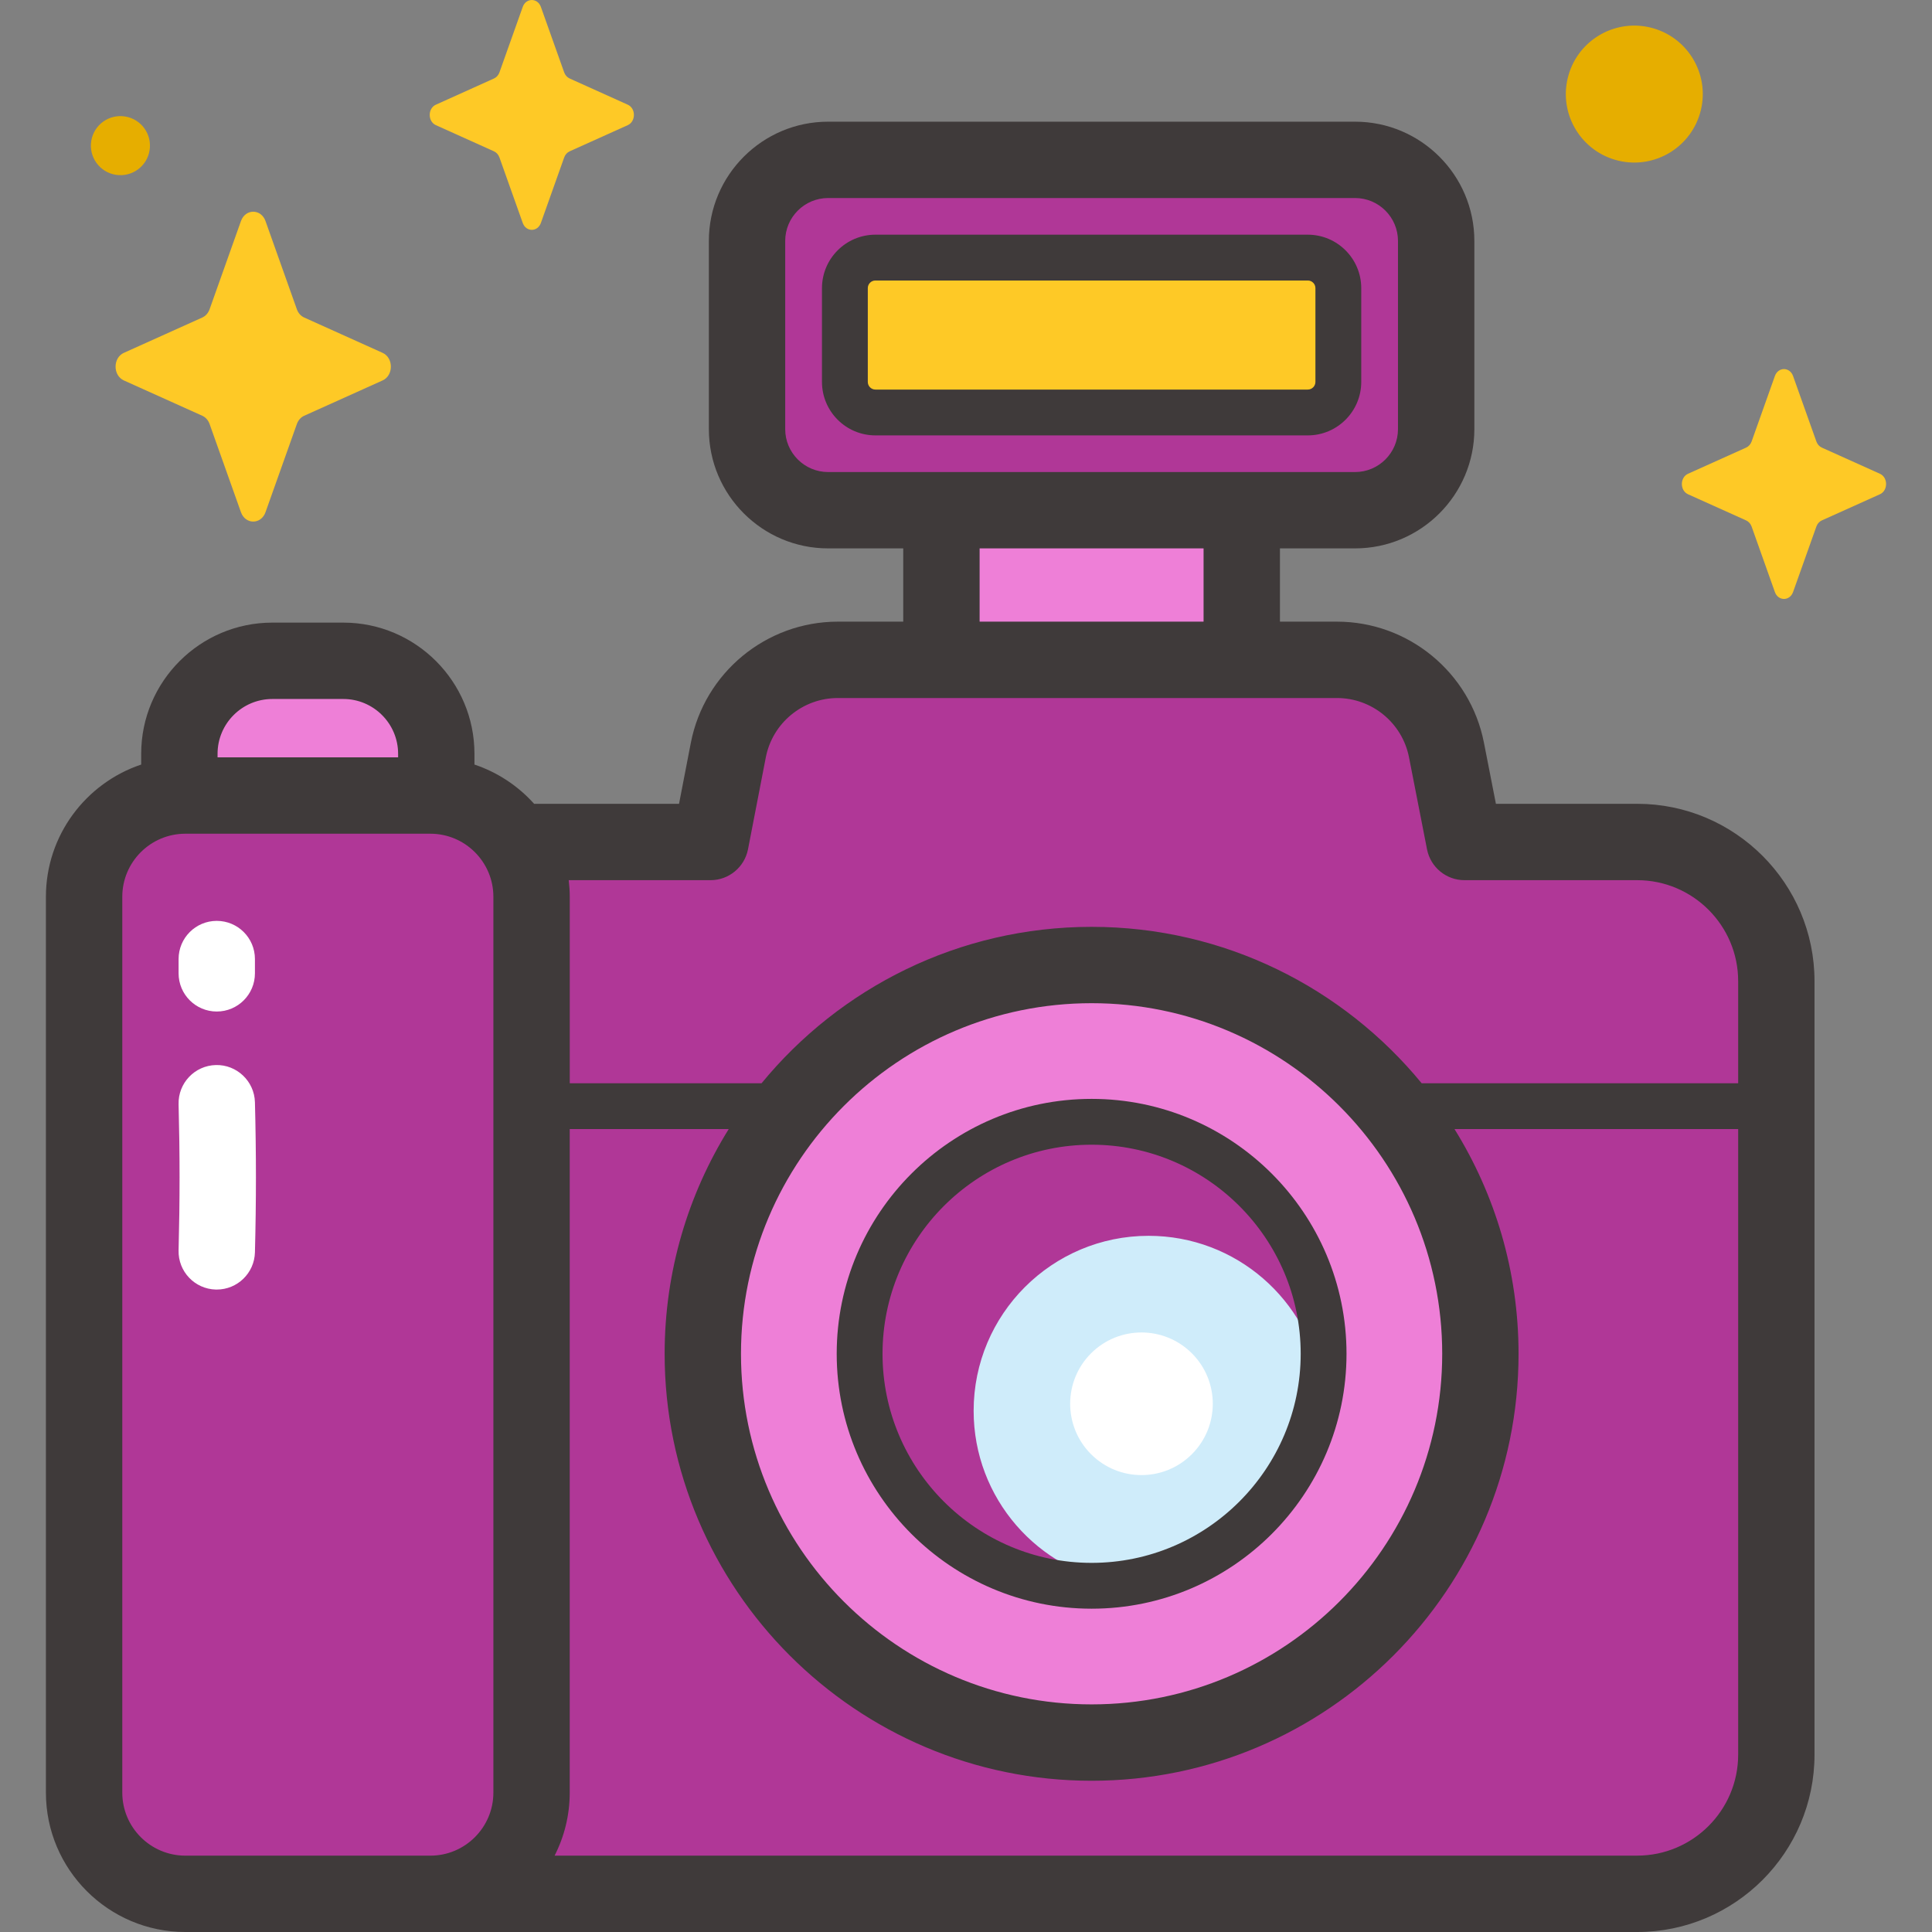 <svg width="64" height="64" viewBox="0 0 64 64" fill="none" xmlns="http://www.w3.org/2000/svg">
<rect x="0" y="0" width="64" height="64" fill="#808080" stroke="none"/>
<g clip-path="url(#clip0_887:5916)">
<path d="M31.186 14.457H41.135V24.316H31.186V14.457Z" fill="#EE7FD7"/>
<path d="M11.373 29.55H9.022C7.321 29.55 5.942 28.171 5.942 26.47V24.97C5.942 23.269 7.321 21.89 9.022 21.89H11.373C13.074 21.89 14.453 23.269 14.453 24.97V26.47C14.453 28.171 13.074 29.55 11.373 29.55Z" fill="#EE7FD7"/>
<path d="M54.233 27.892H48.513L47.916 24.843C47.576 23.109 46.056 21.858 44.29 21.858H27.753C25.983 21.858 24.462 23.113 24.126 24.85L23.537 27.892H17.074C16.478 26.966 15.438 26.353 14.256 26.353H6.139C4.287 26.353 2.786 27.854 2.786 29.706V59.383C2.786 61.234 4.287 62.735 6.139 62.735H14.121H14.256H54.233C56.779 62.735 58.844 60.671 58.844 58.125V32.502C58.843 29.956 56.779 27.892 54.233 27.892Z" fill="#B03797"/>
<path d="M54.233 27.892H48.513L48.018 28.92C48.12 29.249 48.175 29.6 48.175 29.963V49.474C48.175 51.413 46.604 52.984 44.665 52.984H17.608V29.706C17.608 27.854 16.107 26.353 14.256 26.353H9.88C11.226 26.353 12.317 27.444 12.317 28.79V53.809C12.317 55.155 11.226 56.246 9.88 56.246H5.223C3.877 56.246 2.786 55.155 2.786 53.809V59.383C2.786 61.234 4.287 62.735 6.139 62.735H54.233C56.779 62.735 58.844 60.671 58.844 58.125V32.502C58.843 29.956 56.779 27.892 54.233 27.892Z" fill="#B03797"/>
<path d="M36.16 57.392C43.089 57.392 48.706 51.775 48.706 44.846C48.706 37.917 43.089 32.3 36.16 32.3C29.232 32.3 23.615 37.917 23.615 44.846C23.615 51.775 29.232 57.392 36.16 57.392Z" fill="#EE7FD7"/>
<path d="M36.161 52.531C40.405 52.531 43.846 49.09 43.846 44.846C43.846 40.602 40.405 37.161 36.161 37.161C31.916 37.161 28.476 40.602 28.476 44.846C28.476 49.09 31.916 52.531 36.161 52.531Z" fill="#CFECFA"/>
<path d="M32.253 46.735C32.253 43.534 34.848 40.938 38.049 40.938C40.95 40.938 43.352 43.068 43.778 45.849C43.821 45.521 43.846 45.186 43.846 44.846C43.846 40.602 40.405 37.161 36.161 37.161C31.916 37.161 28.476 40.602 28.476 44.846C28.476 49.09 31.916 52.531 36.161 52.531C36.501 52.531 36.835 52.507 37.164 52.464C34.383 52.038 32.253 49.635 32.253 46.735Z" fill="#B03797"/>
<path d="M44.889 16.901H27.432C25.949 16.901 24.746 15.699 24.746 14.216V7.981C24.746 6.498 25.948 5.295 27.432 5.295H44.889C46.372 5.295 47.575 6.498 47.575 7.981V14.216C47.575 15.699 46.372 16.901 44.889 16.901Z" fill="#B03797"/>
<path d="M43.321 13.664H28.999C28.44 13.664 27.987 13.211 27.987 12.652V9.545C27.987 8.986 28.44 8.533 28.999 8.533H43.321C43.88 8.533 44.333 8.986 44.333 9.545V12.652C44.333 13.211 43.88 13.664 43.321 13.664Z" fill="#FEC926"/>
<path d="M8.795 7.323L9.834 10.245C9.878 10.37 9.966 10.469 10.078 10.519L12.673 11.688C13.04 11.853 13.04 12.438 12.673 12.603L10.078 13.772C9.966 13.822 9.878 13.921 9.834 14.046L8.795 16.968C8.648 17.381 8.129 17.381 7.982 16.968L6.943 14.046C6.899 13.921 6.811 13.822 6.7 13.772L4.104 12.603C3.737 12.438 3.737 11.853 4.104 11.688L6.7 10.519C6.811 10.469 6.899 10.37 6.943 10.245L7.982 7.323C8.129 6.91 8.648 6.91 8.795 7.323Z" fill="#FEC926"/>
<path d="M17.918 0.23L18.689 2.397C18.722 2.489 18.787 2.563 18.87 2.6L20.795 3.468C21.067 3.59 21.067 4.023 20.795 4.146L18.87 5.013C18.787 5.051 18.722 5.124 18.689 5.217L17.918 7.384C17.809 7.69 17.424 7.69 17.316 7.384L16.545 5.217C16.512 5.124 16.447 5.051 16.364 5.013L14.439 4.146C14.167 4.024 14.167 3.59 14.439 3.468L16.364 2.6C16.447 2.563 16.512 2.49 16.545 2.397L17.316 0.23C17.424 -0.076 17.809 -0.076 17.918 0.23Z" fill="#FEC926"/>
<path d="M56.346 3.638C56.634 2.419 55.879 1.197 54.66 0.909C53.441 0.621 52.219 1.376 51.931 2.595C51.643 3.814 52.398 5.036 53.617 5.324C54.836 5.612 56.057 4.857 56.346 3.638Z" fill="#E6AE00"/>
<path d="M4.955 4.981C5.042 4.448 4.679 3.945 4.146 3.859C3.612 3.772 3.11 4.134 3.023 4.668C2.937 5.201 3.299 5.704 3.833 5.79C4.366 5.877 4.869 5.515 4.955 4.981Z" fill="#E6AE00"/>
<path d="M59.398 12.457L60.169 14.623C60.202 14.716 60.267 14.79 60.349 14.827L62.275 15.694C62.547 15.817 62.547 16.25 62.275 16.373L60.349 17.24C60.267 17.277 60.202 17.351 60.169 17.444L59.398 19.611C59.289 19.917 58.904 19.917 58.795 19.611L58.025 17.444C57.992 17.351 57.926 17.277 57.844 17.24L55.918 16.373C55.646 16.25 55.646 15.817 55.918 15.694L57.844 14.827C57.926 14.79 57.992 14.716 58.025 14.623L58.795 12.457C58.904 12.15 59.289 12.15 59.398 12.457Z" fill="#FEC926"/>
<path d="M54.233 26.627H49.554L49.157 24.6C48.702 22.278 46.655 20.593 44.29 20.593H42.4V18.166H44.889C47.068 18.166 48.84 16.394 48.84 14.216V7.981C48.84 5.803 47.067 4.031 44.889 4.031H27.432C25.254 4.031 23.482 5.803 23.482 7.981V14.216C23.482 16.394 25.254 18.166 27.432 18.166H29.921V20.593H27.753C25.383 20.593 23.335 22.283 22.884 24.61L22.494 26.627H17.693C17.164 26.037 16.485 25.584 15.717 25.327V24.97C15.717 22.575 13.768 20.625 11.373 20.625H9.022C6.626 20.625 4.677 22.575 4.677 24.97V25.327C2.846 25.94 1.521 27.671 1.521 29.706V59.383C1.521 61.929 3.593 64 6.139 64H14.121H14.256H54.233C57.473 64 60.108 61.364 60.108 58.125V32.502C60.108 29.263 57.473 26.627 54.233 26.627ZM26.011 14.216V7.981C26.011 7.198 26.649 6.56 27.432 6.56H44.889C45.673 6.56 46.31 7.198 46.31 7.981V14.216C46.31 14.999 45.672 15.637 44.889 15.637H27.432C26.649 15.637 26.011 14.999 26.011 14.216ZM32.451 18.166H39.87V20.593H32.451V18.166ZM23.537 29.157C24.143 29.157 24.663 28.727 24.779 28.132L25.368 25.091C25.588 23.951 26.592 23.123 27.753 23.123H44.29C45.449 23.123 46.452 23.949 46.675 25.086L47.272 28.135C47.388 28.728 47.908 29.157 48.513 29.157H54.233C56.078 29.157 57.579 30.658 57.579 32.502V35.885H47.095C44.499 32.723 40.562 30.703 36.161 30.703C31.76 30.703 27.823 32.723 25.227 35.885H18.874V29.706C18.874 29.52 18.861 29.337 18.84 29.157H23.537V29.157ZM36.161 33.232C42.565 33.232 47.775 38.442 47.775 44.846C47.775 51.25 42.565 56.46 36.161 56.46C29.756 56.46 24.546 51.25 24.546 44.846C24.546 38.442 29.756 33.232 36.161 33.232ZM9.022 23.155H11.373C12.373 23.155 13.188 23.97 13.188 24.97V25.088H7.207V24.97C7.207 23.97 8.021 23.155 9.022 23.155ZM4.051 59.383V29.706C4.051 28.555 4.988 27.618 6.139 27.618H14.256C15.407 27.618 16.344 28.555 16.344 29.706V59.383C16.344 60.534 15.407 61.471 14.256 61.471H6.139C4.988 61.47 4.051 60.534 4.051 59.383ZM54.233 61.47H18.372C18.692 60.843 18.873 60.134 18.873 59.382V37.402H24.14C22.795 39.566 22.017 42.117 22.017 44.846C22.017 52.645 28.362 58.99 36.161 58.99C43.96 58.99 50.304 52.645 50.304 44.846C50.304 42.117 49.526 39.566 48.182 37.402H57.579V58.125C57.579 59.969 56.078 61.47 54.233 61.47Z" fill="#3F3A3A"/>
<path d="M36.161 53.29C40.816 53.29 44.605 49.502 44.605 44.846C44.605 40.19 40.816 36.402 36.161 36.402C31.505 36.402 27.717 40.19 27.717 44.846C27.717 49.502 31.505 53.29 36.161 53.29ZM36.161 37.92C39.98 37.92 43.087 41.027 43.087 44.846C43.087 48.665 39.98 51.772 36.161 51.772C32.342 51.772 29.235 48.665 29.235 44.846C29.235 41.027 32.342 37.92 36.161 37.92Z" fill="#3F3A3A"/>
<path d="M45.093 9.545C45.093 8.569 44.298 7.774 43.322 7.774H29C28.023 7.774 27.229 8.569 27.229 9.545V12.652C27.229 13.628 28.023 14.423 29 14.423H43.322C44.298 14.423 45.093 13.628 45.093 12.652V9.545ZM43.575 12.652C43.575 12.791 43.461 12.905 43.322 12.905H29C28.86 12.905 28.747 12.791 28.747 12.652V9.545C28.747 9.405 28.86 9.292 29 9.292H43.322C43.461 9.292 43.575 9.405 43.575 9.545V12.652Z" fill="#3F3A3A"/>
<path d="M7.181 42.718C7.17 42.718 7.159 42.718 7.148 42.718C6.45 42.7 5.898 42.119 5.916 41.421C5.959 39.745 5.959 38.251 5.916 36.578C5.898 35.879 6.45 35.299 7.148 35.281C7.842 35.262 8.427 35.815 8.445 36.513C8.489 38.231 8.489 39.765 8.445 41.486C8.427 42.173 7.864 42.718 7.181 42.718Z" fill="white"/>
<path d="M7.18 33.508C6.482 33.508 5.916 32.941 5.916 32.243V31.77C5.916 31.071 6.482 30.505 7.18 30.505C7.879 30.505 8.445 31.071 8.445 31.77V32.243C8.445 32.941 7.879 33.508 7.18 33.508Z" fill="white"/>
<path d="M39.483 48.172C40.406 47.25 40.406 45.754 39.483 44.831C38.56 43.909 37.065 43.909 36.142 44.831C35.22 45.754 35.22 47.25 36.142 48.172C37.065 49.095 38.56 49.095 39.483 48.172Z" fill="white"/>
</g>
<defs>
<clipPath id="clip0_887:5916">
<rect width="64" height="64" fill="white"/>
</clipPath>
</defs>
</svg>

